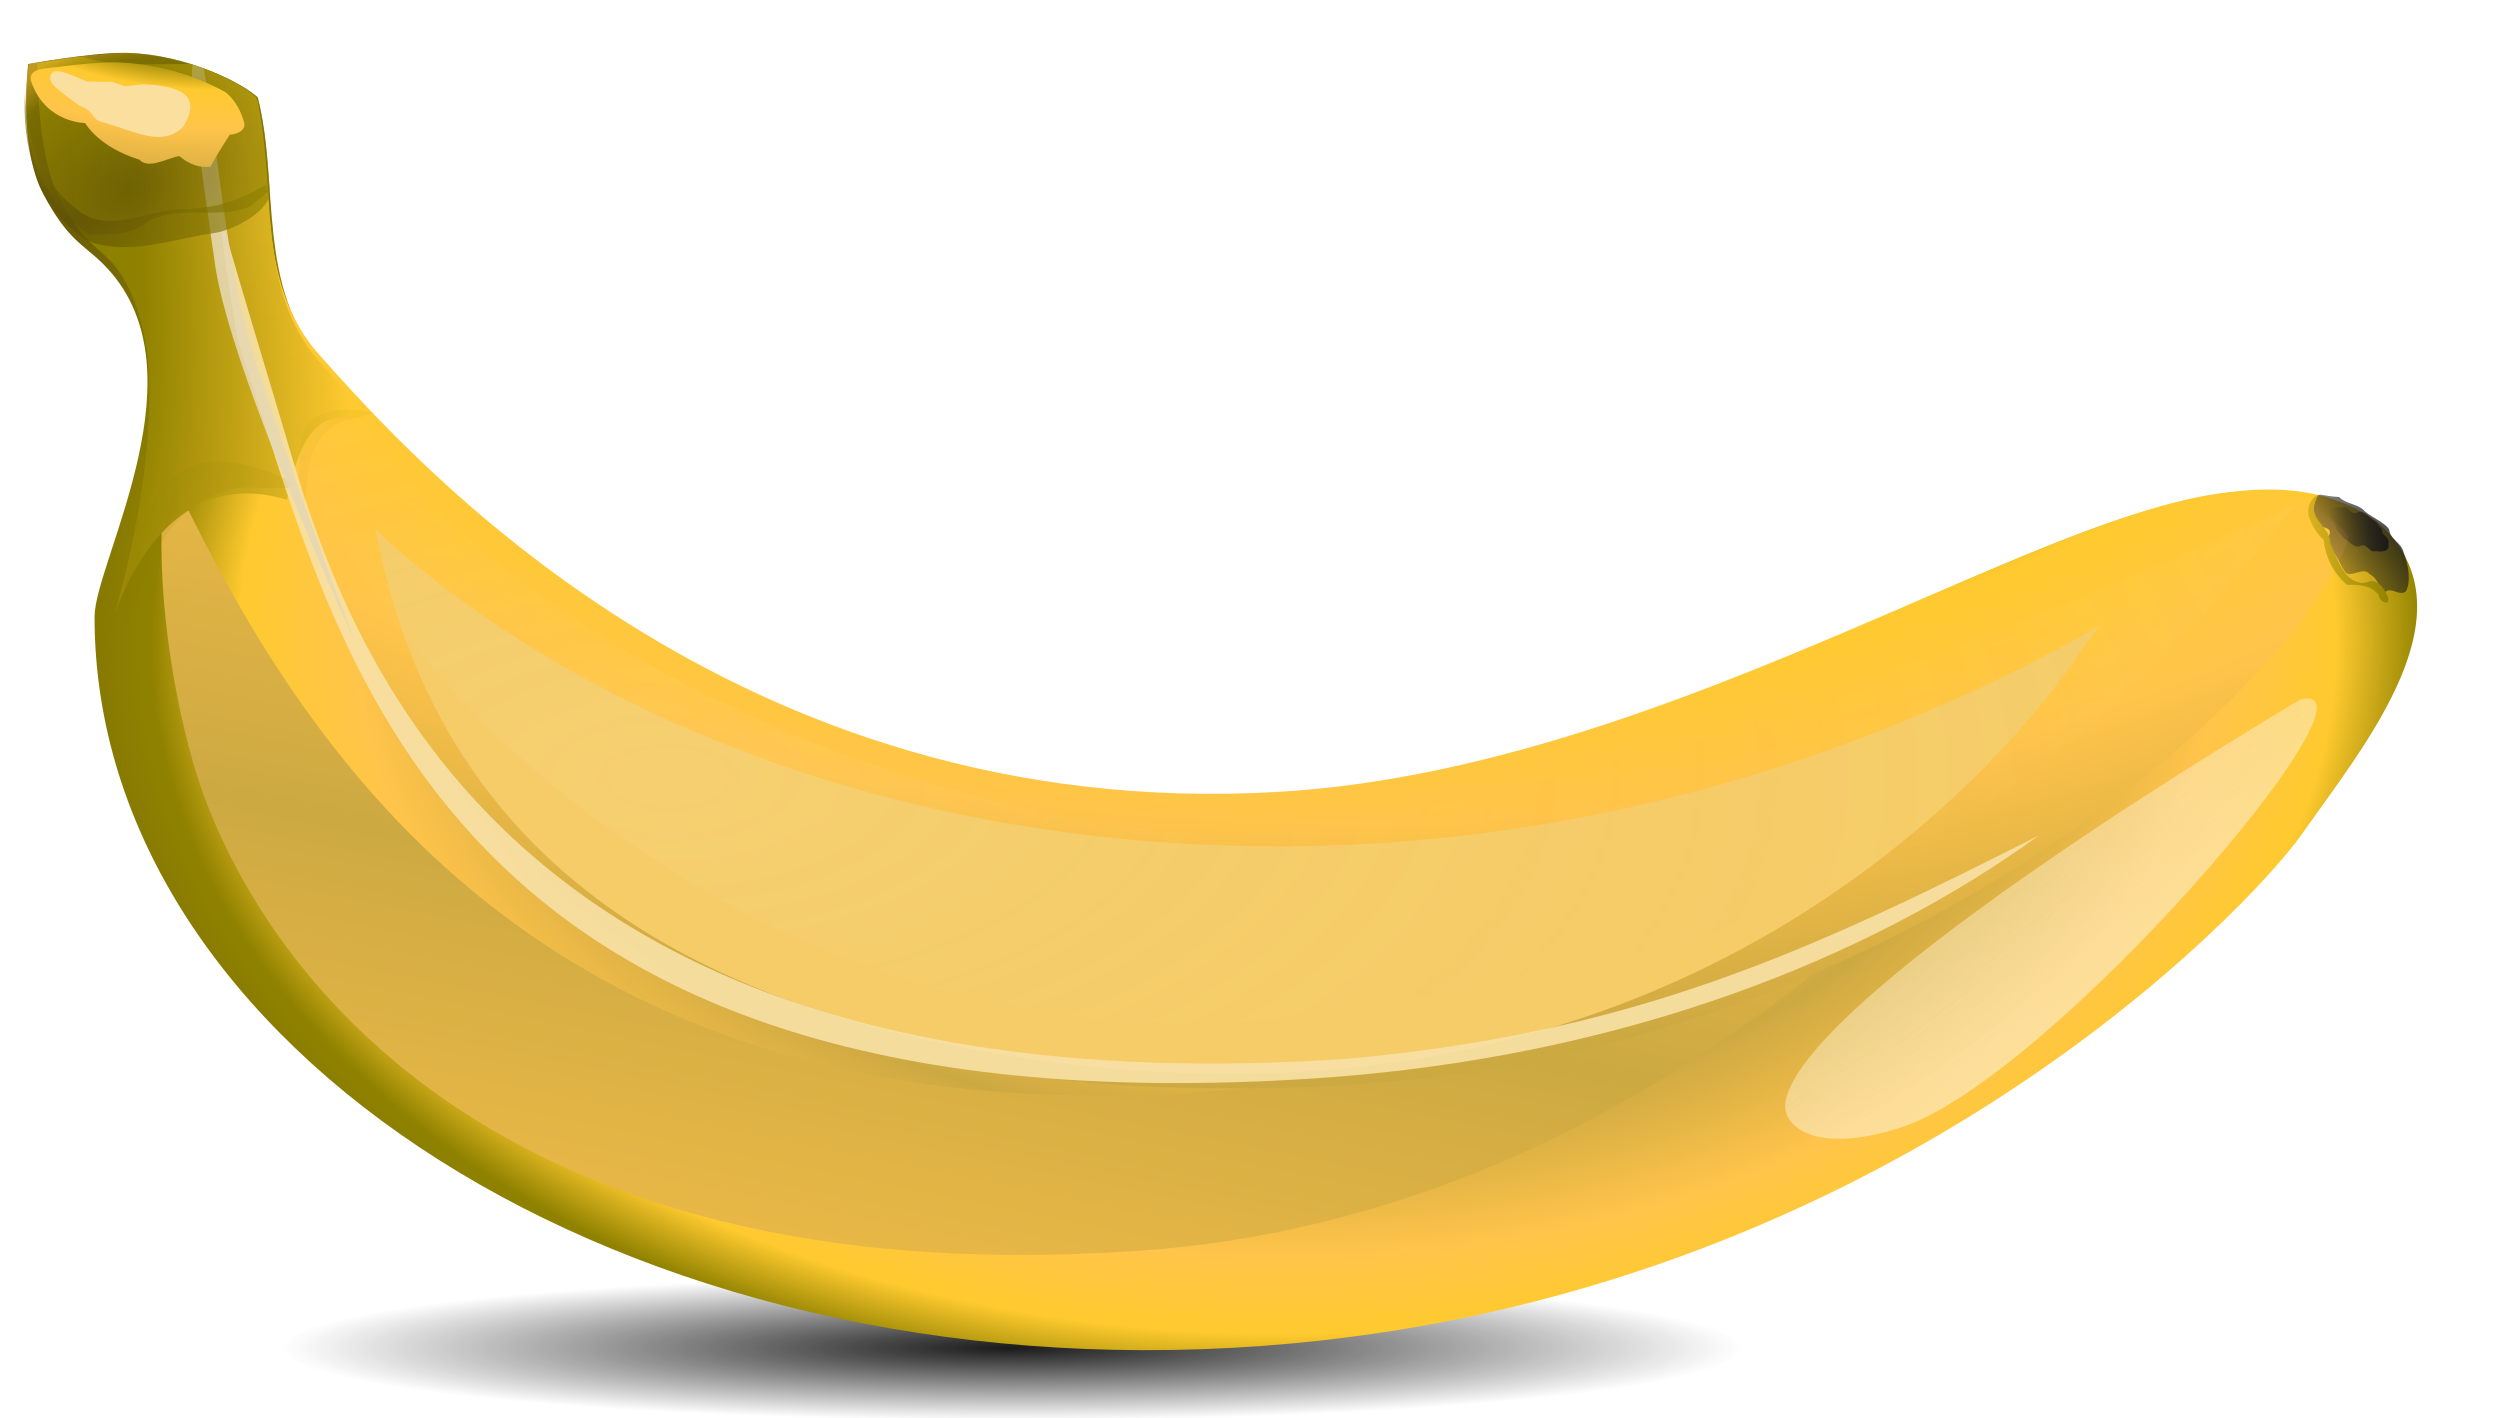 <?xml version="1.0" encoding="UTF-8" standalone="no"?>
<svg
   xmlns:dc="http://purl.org/dc/elements/1.1/"
   xmlns:cc="http://creativecommons.org/ns#"
   xmlns:rdf="http://www.w3.org/1999/02/22-rdf-syntax-ns#"
   xmlns:svg="http://www.w3.org/2000/svg"
   xmlns="http://www.w3.org/2000/svg"
   xmlns:xlink="http://www.w3.org/1999/xlink"
   xmlns:sodipodi="http://sodipodi.sourceforge.net/DTD/sodipodi-0.dtd"
   xmlns:inkscape="http://www.inkscape.org/namespaces/inkscape"
   id="svg2"
   sodipodi:docname="banana.svg"
   viewBox="0 0 430.946 244.492"
   version="1.1"
   inkscape:version="1.0.2-2 (e86c870879, 2021-01-15)"
   width="114.021mm"
   height="64.689mm">
  <defs
     id="defs4">
    <linearGradient
       id="linearGradient4082">
      <stop
         id="stop4084"
         style="stop-color:#ffffff"
         offset="0" />
      <stop
         id="stop4086"
         style="stop-color:#f6d480;stop-opacity:0"
         offset="1" />
    </linearGradient>
    <linearGradient
       id="linearGradient4165">
      <stop
         id="stop4167"
         style="stop-color:#594c06"
         offset="0" />
      <stop
         id="stop4169"
         style="stop-color:#908200"
         offset=".467" />
      <stop
         id="stop4171"
         style="stop-color:#ffca2f"
         offset=".585" />
      <stop
         id="stop4173"
         style="stop-color:#ffc44a"
         offset=".746" />
      <stop
         id="stop4175"
         style="stop-color:#cda942"
         offset="1" />
    </linearGradient>
    <linearGradient
       id="linearGradient3840"
       inkscape:collect="always">
      <stop
         id="stop3842"
         style="stop-color:#1a1a1a"
         offset="0" />
      <stop
         id="stop3844"
         style="stop-color:#1a1a1a;stop-opacity:0"
         offset="1" />
    </linearGradient>
    <filter
       id="filter3835"
       inkscape:collect="always"
       color-interpolation-filters="sRGB">
      <feGaussianBlur
         id="feGaussianBlur3837"
         stdDeviation="1.504"
         inkscape:collect="always" />
    </filter>
    <filter
       id="filter3887"
       height="1.209"
       width="1.065"
       color-interpolation-filters="sRGB"
       y="-0.105"
       x="-0.033"
       inkscape:collect="always">
      <feGaussianBlur
         id="feGaussianBlur3889"
         stdDeviation="2.673"
         inkscape:collect="always" />
    </filter>
    <filter
       id="filter3944"
       height="1.077"
       width="1.272"
       color-interpolation-filters="sRGB"
       y="-0.038"
       x="-0.136"
       inkscape:collect="always">
      <feGaussianBlur
         id="feGaussianBlur3946"
         stdDeviation="1.033"
         inkscape:collect="always" />
    </filter>
    <filter
       id="filter3867"
       inkscape:collect="always"
       color-interpolation-filters="sRGB">
      <feGaussianBlur
         id="feGaussianBlur3869"
         stdDeviation="0.205"
         inkscape:collect="always" />
    </filter>
    <filter
       id="filter4072"
       height="1.202"
       width="1.089"
       color-interpolation-filters="sRGB"
       y="-0.101"
       x="-0.045"
       inkscape:collect="always">
      <feGaussianBlur
         id="feGaussianBlur4074"
         stdDeviation="4.091"
         inkscape:collect="always" />
    </filter>
    <filter
       id="filter4198"
       height="1.321"
       width="1.341"
       color-interpolation-filters="sRGB"
       y="-0.161"
       x="-0.171"
       inkscape:collect="always">
      <feGaussianBlur
         id="feGaussianBlur4200"
         stdDeviation="3.505"
         inkscape:collect="always" />
    </filter>
    <filter
       id="filter4297"
       height="1.3"
       width="1.376"
       color-interpolation-filters="sRGB"
       y="-0.15"
       x="-0.188"
       inkscape:collect="always">
      <feGaussianBlur
         id="feGaussianBlur4299"
         stdDeviation="1.484"
         inkscape:collect="always" />
    </filter>
    <filter
       id="filter4313"
       inkscape:collect="always"
       color-interpolation-filters="sRGB">
      <feGaussianBlur
         id="feGaussianBlur4315"
         stdDeviation="0.495"
         inkscape:collect="always" />
    </filter>
    <filter
       id="filter4330"
       height="1.314"
       width="1.451"
       color-interpolation-filters="sRGB"
       y="-0.157"
       x="-0.225"
       inkscape:collect="always">
      <feGaussianBlur
         id="feGaussianBlur4332"
         stdDeviation="0.769"
         inkscape:collect="always" />
    </filter>
    <filter
       id="filter4336"
       inkscape:collect="always"
       color-interpolation-filters="sRGB">
      <feGaussianBlur
         id="feGaussianBlur4338"
         stdDeviation="0.105"
         inkscape:collect="always" />
    </filter>
    <filter
       id="filter3873"
       inkscape:collect="always"
       color-interpolation-filters="sRGB">
      <feGaussianBlur
         id="feGaussianBlur3875"
         stdDeviation="0.777"
         inkscape:collect="always" />
    </filter>
    <radialGradient
       id="radialGradient3907"
       xlink:href="#linearGradient3840"
       gradientUnits="userSpaceOnUse"
       cy="564.96"
       cx="-175.01"
       gradientTransform="matrix(1,0,0,0.061,0,530.49)"
       r="74.499"
       inkscape:collect="always" />
    <radialGradient
       id="radialGradient3909"
       xlink:href="#linearGradient4165"
       spreadMethod="reflect"
       gradientUnits="userSpaceOnUse"
       cy="504.83"
       cx="-203.61"
       gradientTransform="matrix(0.614,0,1.7242e-8,0.406,-80.677,281.38)"
       r="134.36"
       inkscape:collect="always" />
    <linearGradient
       id="linearGradient3911"
       y2="502.25"
       xlink:href="#linearGradient4165"
       spreadMethod="reflect"
       gradientUnits="userSpaceOnUse"
       x2="-248.42"
       y1="782.6"
       x1="-309.62"
       inkscape:collect="always" />
    <radialGradient
       id="radialGradient3913"
       xlink:href="#linearGradient4165"
       gradientUnits="userSpaceOnUse"
       cy="425.49"
       cx="-203.01"
       gradientTransform="matrix(1.703,0,0,0.83,133.04,81.388)"
       r="116.33"
       inkscape:collect="always" />
    <radialGradient
       id="radialGradient3915"
       xlink:href="#linearGradient4165"
       gradientUnits="userSpaceOnUse"
       cy="449.03"
       cx="-77.912"
       gradientTransform="matrix(8.53,4.925,-10.596,19.387,5435.4,-7953.7)"
       r="14.368"
       inkscape:collect="always" />
    <radialGradient
       id="radialGradient3917"
       xlink:href="#linearGradient4082"
       spreadMethod="reflect"
       gradientUnits="userSpaceOnUse"
       cy="527.34"
       cx="-134.53"
       gradientTransform="matrix(1,0,0,0.482,0,248.48)"
       r="105.42"
       inkscape:collect="always" />
    <radialGradient
       id="radialGradient3919"
       xlink:href="#linearGradient4165"
       spreadMethod="reflect"
       gradientUnits="userSpaceOnUse"
       cy="473.51"
       cx="-96.422"
       gradientTransform="matrix(-5.692,0,0,8.907,-502.38,-4130.5)"
       r="17.506"
       inkscape:collect="always" />
    <radialGradient
       id="radialGradient3921"
       xlink:href="#linearGradient4165"
       gradientUnits="userSpaceOnUse"
       cy="11.712"
       cx="12.052"
       gradientTransform="matrix(2.46,-1.42,1.06,1.836,-30.52,10.792)"
       r="13.568"
       inkscape:collect="always" />
    <radialGradient
       id="radialGradient3923"
       xlink:href="#linearGradient4165"
       gradientUnits="userSpaceOnUse"
       cy="397.72"
       cx="-87.203"
       gradientTransform="matrix(-3.801,0,0,1.973,-310.34,-796.02)"
       r="13.396"
       inkscape:collect="always" />
    <radialGradient
       id="radialGradient3925"
       xlink:href="#linearGradient4165"
       gradientUnits="userSpaceOnUse"
       cy="439.94"
       cx="-70.922"
       gradientTransform="matrix(3.245,0,0,2.217,159.21,-537.66)"
       r="12.549"
       inkscape:collect="always" />
    <linearGradient
       id="linearGradient3927"
       y2="17.392"
       xlink:href="#linearGradient4082"
       gradientUnits="userSpaceOnUse"
       x2="169.48"
       gradientTransform="matrix(0.905,0,0,0.93,29.126,0.934)"
       y1="135.44"
       x1="291.07"
       inkscape:collect="always" />
    <linearGradient
       id="linearGradient3929"
       y2="481.77"
       xlink:href="#linearGradient3840"
       gradientUnits="userSpaceOnUse"
       x2="-312.3"
       gradientTransform="matrix(0.647,0.197,-0.285,0.711,22.011,198.52)"
       y1="474.47"
       x1="-335.08"
       inkscape:collect="always" />
    <linearGradient
       id="linearGradient3931"
       y2="496.5"
       xlink:href="#linearGradient4165"
       spreadMethod="reflect"
       gradientUnits="userSpaceOnUse"
       x2="-275.28"
       gradientTransform="matrix(-0.977,0,0,1.067,-57.786,-452.26)"
       y1="482.85"
       x1="-377.49"
       inkscape:collect="always" />
    <linearGradient
       id="linearGradient3933"
       y2="473.78"
       xlink:href="#linearGradient3840"
       gradientUnits="userSpaceOnUse"
       x2="-321.51"
       gradientTransform="matrix(0.976,0,0,1.008,-7.815,-3.939)"
       y1="473.78"
       x1="-328.27"
       inkscape:collect="always" />
    <radialGradient
       id="radialGradient3935"
       xlink:href="#linearGradient4165"
       spreadMethod="reflect"
       gradientUnits="userSpaceOnUse"
       cy="473.51"
       cx="-96.422"
       gradientTransform="matrix(-2.962,0.818,0.979,3.769,-697.59,-1650.6)"
       r="17.506"
       inkscape:collect="always" />
  </defs>
  <sodipodi:namedview
     id="base"
     fit-margin-left="0"
     inkscape:snap-intersection-paths="true"
     inkscape:zoom="0.96377842"
     borderopacity="1.0"
     inkscape:current-layer="g4545"
     inkscape:cx="347.08625"
     inkscape:cy="-24.956843"
     inkscape:snap-bbox-midpoints="true"
     inkscape:object-paths="true"
     inkscape:window-maximized="1"
     inkscape:snap-bbox="true"
     showgrid="false"
     fit-margin-right="0"
     inkscape:snap-midpoints="true"
     inkscape:snap-global="false"
     inkscape:bbox-nodes="true"
     bordercolor="#666666"
     inkscape:window-x="-8"
     inkscape:window-y="-8"
     inkscape:snap-smooth-nodes="true"
     inkscape:object-nodes="true"
     fit-margin-bottom="0"
     inkscape:window-width="1920"
     inkscape:pageopacity="0.0"
     inkscape:pageshadow="2"
     pagecolor="#ffffff"
     inkscape:bbox-paths="true"
     inkscape:document-units="px"
     inkscape:snap-bbox-edge-midpoints="true"
     inkscape:window-height="1017"
     fit-margin-top="0"
     inkscape:document-rotation="0"
     units="mm" />
  <g
     id="layer1"
     inkscape:label="Layer 1"
     inkscape:groupmode="layer"
     transform="translate(310.995,-472.405)">
    <g
       id="g4545"
       transform="matrix(-1,0,0,1,-397.26,0)">
      <g
         id="g3885"
         transform="matrix(1.548,0,0,1.548,10.169,-169.96)">
        <path
           id="path3838"
           d="m -100.51,564.96 c 0,2.51 -33.354,4.546 -74.499,4.546 -41.145,0 -74.499,-2.035 -74.499,-4.546 0,-2.51 33.354,-4.546 74.499,-4.546 41.145,0 74.499,2.035 74.499,4.546 z"
           style="fill:url(#radialGradient3907)"
           inkscape:connector-curvature="0"
           transform="matrix(1.092,0,0,1.778,16.15,-439.42)" />
        <path
           id="path3044"
           sodipodi:nodetypes="cssssscscssc"
           style="fill:url(#radialGradient3909);fill-rule:evenodd"
           inkscape:connector-curvature="0"
           d="m -326.88,472.98 c -11.419,9.783 1.288,24.934 8.295,34.921 5.556,7.919 46.615,51.894 115.81,56.945 71.022,5.184 129.95,-33.369 129.95,-81.189 0,-6.209 -12.688,-27.856 -0.835,-39.418 2.195,-2.141 3.805,-2.547 6.533,-7.646 2.824,-5.279 1.688,-14.498 1.688,-14.498 0,0 -7.256,-1.32 -10.854,-1.238 -6.82,0.157 -13.063,3.421 -14.703,4.968 -2.441,9.595 0.173,21.226 -7.198,29.402 -9.998,11.091 -45.913,51.857 -106.84,48.223 -54.327,-3.241 -99.493,-46.369 -121.84,-30.471 z" />
        <path
           id="path3987"
           d="m -307.06,450.81 c -1.323,0.586 -2.231,17.606 2.594,35.938 4.825,18.332 27.882,66.648 108.47,60.656 56.226,-4.18 93.388,-48.475 107.84,-66.312 -19.879,18.796 -57.634,45.576 -108,46.969 -71.82,1.986 -97.237,-46.388 -110.91,-77.25 z"
           style="fill:url(#linearGradient3911);fill-rule:evenodd;filter:url(#filter4072)"
           transform="matrix(-0.97,0,0,0.896,-379.14,63.779)"
           inkscape:connector-curvature="0" />
        <path
           id="path3817"
           sodipodi:nodetypes="cssssssc"
           style="fill:url(#radialGradient3913);fill-rule:evenodd"
           inkscape:connector-curvature="0"
           d="m -90.928,426.05 c -1.956,9.43 0.152,20.515 -6.917,28.417 -10.013,11.194 -45.987,52.333 -107.01,48.665 -48.417,-2.911 -95.404,-39.704 -113.83,-32.571 -2.08,0.805 -5.242,3.943 -5.128,4.298 5.165,16.071 50.417,58.429 114.79,61.105 101.1,4.203 111.74,-58.303 120.81,-94.586 0.693,-2.772 -1.077,-8.55 -2.723,-15.328 z" />
        <path
           id="path4182"
           d="m -71.282,421.28 c 1.141,0.149 2.171,0.31 3.011,0.438 0.373,0.06 0.863,0.137 1.156,0.188 0.199,0.033 0.546,0.071 0.669,0.094 -0.038,3.587 -0.355,10.736 -2.281,14.594 -2.546,5.099 -4.035,5.515 -6.083,7.656 -1.654,1.925 -2.717,4.439 -3.346,7.281 -0.009,0.032 -0.022,0.062 -0.03,0.094 -0.011,0.052 -0.019,0.104 -0.03,0.156 -0.103,0.401 -0.196,0.81 -0.274,1.219 -0.002,0.01 0.002,0.021 0,0.031 -0.086,0.454 -0.156,0.913 -0.213,1.375 -0.053,0.433 -0.092,0.874 -0.122,1.312 -0.002,0.031 0.002,0.062 0,0.094 -0.012,0.187 -0.023,0.375 -0.03,0.562 -0.012,0.291 -0.028,0.583 -0.03,0.875 -0.002,0.231 -0.003,0.456 0,0.688 -0.274,9.531 2.391,20.367 3.833,25.469 -2.012,-5.602 -7.513,-16.365 -19.224,-12.781 -0.036,-0.24 -0.078,-0.483 -0.122,-0.719 -2.633,-12.833 -8.061,-6.544 -8.943,-8.562 2.295,-2.46 4.165,-4.597 5.505,-6.125 7.174,-8.176 4.62,-19.811 6.996,-29.406 0.998,-0.967 3.759,-2.588 7.3,-3.719 3.72,0.016 6.701,0.05 7.452,0.031 1.333,-0.033 3.127,-0.408 4.806,-0.844 z"
           style="fill:url(#radialGradient3915);filter:url(#filter4313)"
           inkscape:connector-curvature="0" />
        <path
           id="path3039"
           style="fill:#f5cc68;fill-rule:evenodd;filter:url(#filter3887)"
           d="m -294.23,482.63 c 22.329,12.679 58.548,27.041 103.16,24.704 38.291,-2.006 71.262,-15.827 92.683,-35.457 -6.564,34.837 -32.611,55.642 -82.148,60.628 -71.626,7.209 -106.48,-39.31 -111.51,-47.118 -0.601,-0.931 -1.434,-1.8 -2.175,-2.756 z"
           sodipodi:nodetypes="cscssc"
           transform="matrix(0.981,0,0,0.987,-7.611,8.221)"
           inkscape:connector-curvature="0" />
        <path
           id="path4032"
           style="opacity:0.247;fill:url(#radialGradient3917);fill-rule:evenodd;filter:url(#filter3873)"
           d="m -88.193,436.68 c 2.458,47.2 -52.241,96.545 -109.23,91.947 -46.778,-6.917 -77.186,-11.527 -110.48,-55.082 22.901,10.648 78.787,33.385 113.26,35.197 35.522,-0.404 103.95,-27.306 104.05,-76.65 -0.228,-4.252 2.161,4.944 2.392,4.588 z"
           sodipodi:nodetypes="ccccccc"
           transform="matrix(1.045,0,0,1.045,3.859,-23.728)"
           inkscape:connector-curvature="0" />
        <path
           id="path4037"
           sodipodi:nodetypes="csccssc"
           style="fill:#f8e2a9;fill-opacity:0.888;fill-rule:evenodd;filter:url(#filter3835)"
           inkscape:connector-curvature="0"
           d="m -86.541,437.78 c -0.358,1.745 -6.61,22.482 -6.61,22.482 -5.564,17.948 -18.023,79.397 -119.03,72.614 -31.842,-2.829 -51.565,-11.896 -77.154,-24.882 18.759,13.627 46.314,24.747 80.368,27.034 101.01,6.784 109.57,-51.368 120.13,-81.875 0.296,-0.855 2.658,-17.117 2.3,-15.372 z" />
        <path
           id="path4189"
           style="fill:none"
           inkscape:connector-curvature="0"
           d="m -70.906,421.28 c -1.725,0.436 -3.568,0.811 -4.938,0.844 -2.618,0.063 -4.856,0.4 -7.281,0.906 -3.66,0.759 -6.644,1.853 -7.594,2.781 -2.357,9.595 0.179,21.23 -6.938,29.406 -1.338,1.538 -3.233,3.675 -5.531,6.156 1.649,0.251 3.008,1.121 4.438,2.125 2.542,1.786 3.772,4.205 4.219,7.125 12.031,-3.584 17.683,7.179 19.75,12.781 -1.443,-4.973 -4.043,-15.234 -3.938,-24.656 -8.62e-4,-0.021 8.21e-4,-0.042 0,-0.062 -0.103,-2.567 0.131,-5.09 0.844,-7.469 0.65,-2.716 1.715,-5.123 3.344,-6.969 2.105,-2.141 3.635,-2.557 6.25,-7.656 1.979,-3.858 2.305,-11.007 2.344,-14.594 -0.691,-0.122 -2.625,-0.421 -4.969,-0.719 z m -3.781,62.406 c 0.486,1.658 0.875,2.875 0.875,2.875 0,0 -0.264,-1.171 -0.875,-2.875 z" />
        <path
           id="path4283"
           style="opacity:0.309;fill:url(#radialGradient3919);filter:url(#filter4297)"
           d="m 11.5,59.656 c -0.36,2.287 -0.385,4.675 -0.312,7.031 2.241,-7.054 3.612,-17.164 11.469,-19.906 2.232,-0.772 6.083,0.397 7.438,-0.625 -15.495,-9.747 -16.533,5.038 -18.594,13.5 z"
           sodipodi:nodetypes="ccccc"
           transform="matrix(-1.032,0,0,0.814,-64.483,431.4)"
           inkscape:connector-curvature="0" />
        <path
           id="path4099"
           d="m 18.5,1.312 c -0.375,3.201 1.103,12.027 2.5,22.125 1.689,12.202 15.656,42.281 15.656,42.281 0,0 -8.256,-21.671 -11.719,-33.375 C 22.076,22.674 20.889,6.875 19.75,1.75 19.339,1.598 18.938,1.451 18.5,1.312 Z"
           style="fill:#e6d7b3;fill-opacity:0.89;filter:url(#filter3944)"
           inkscape:connector-curvature="0"
           transform="matrix(-1,0,0,1,-65.221,420.84)" />
        <path
           id="path4380"
           d="M 11.094,0 C 10.85,-0.006 10.555,0.025 10.281,0.031 8.533,0.111 6.45,0.336 4.625,0.562 4.4,0.594 4.216,0.625 4,0.656 1.937,0.955 0.293,1.242 0.25,1.25 0.245,1.287 0.189,1.713 0.156,2.031 0.132,2.26 0.12,2.248 0.094,2.594 c -0.008,0.104 0.008,0.072 0,0.188 C 0.065,3.189 0.016,3.636 0,4.156 c -0.004,0.103 0.003,0.174 0,0.281 -0.012,0.521 -0.016,1.064 0,1.656 0.074,2.77 0.517,6.159 2.031,8.625 1.999,3.254 3.444,4.454 4.906,5.531 2.266,-0.106 4.606,0.229 6.562,-1.469 3.616,-1.907 7.743,-0.162 11.406,-1.656 0.747,-0.591 1.481,-1.188 2.219,-1.813 C 26.871,11.777 26.616,8.248 25.781,4.969 24.154,3.434 18.008,0.204 11.25,0 11.197,-0.002 11.147,0.001 11.094,0 Z"
           style="opacity:0.596;fill:url(#radialGradient3921);fill-rule:evenodd"
           inkscape:connector-curvature="0"
           transform="matrix(-1,0,0,1,-65.221,420.84)" />
        <path
           id="path4227"
           style="fill:url(#radialGradient3923);fill-rule:evenodd"
           d="M 9.969,1.062 C 7.861,1.065 5.771,1.293 3.688,1.562 2.445,1.763 -0.145,1.603 0.625,3.406 c 1.618,4.415 5.934,4.422 5.934,4.422 0,0 1.417,2.639 6.035,4.078 1.038,1.117 3.119,-0.185 4.438,-0.406 1.067,0.891 2.216,1.345 3.469,1.188 0.672,-1.26 2.156,-3.562 2.156,-3.562 0,0 1.807,-0.108 1.625,-1.312 -0.332,-1.199 -0.968,-2.51 -2.062,-3.406 -3.659,-2.035 -7.942,-3.221 -12.25,-3.344 z"
           sodipodi:nodetypes="ccccccccccc"
           transform="matrix(-1,0,0,1,-65.221,420.84)"
           inkscape:connector-curvature="0" />
        <path
           id="path4276"
           d="m -68.576,422.9 c 0.378,0.03 0.641,0.229 0.699,0.701 0.096,0.781 -1.583,1.867 -3.271,3.142 -1.781,0.628 -1.219,1.462 -2.522,1.813 -3.436,0.924 -6.679,2.9 -9.014,0.532 -2.37,-3.814 0.875,-4.587 4.47,-4.737 l 1.998,0.218 1.398,-0.483 2.847,-0.048 c 1.152,-0.454 2.565,-1.202 3.396,-1.136 z"
           style="fill:#fadf9f;fill-rule:evenodd"
           inkscape:connector-curvature="0" />
        <path
           id="path4410"
           style="opacity:0.8;fill:url(#radialGradient3925);fill-rule:evenodd;filter:url(#filter3867)"
           d="m -65.787,424.39 c 0.393,5.579 -1.168,11.967 -5.942,15.341 -4.08,1.762 -8.473,-0.105 -12.598,-0.704 -2.211,-0.308 -6.739,-2.974 -5.092,-4.953 2.602,1.647 5.251,2.541 8.584,2.495 3.304,0.236 7.06,2.553 9.885,0.06 3.772,-2.855 5.121,-7.696 5.163,-12.24 z"
           sodipodi:nodetypes="ccccccc"
           transform="matrix(1.133,0,0,1.084,9.442,-34.984)"
           inkscape:connector-curvature="0" />
        <path
           id="path4493"
           style="fill:url(#linearGradient3927);filter:url(#filter4198)"
           d="m 215.41,107.25 c -0.421,3.167 2.663,6.962 10.55,3.356 13.658,-6.244 45.144,-58.015 36.435,-54.95 0,0 -45.081,37.287 -46.984,51.594 z"
           sodipodi:nodetypes="sscs"
           transform="matrix(-1.22,0,0,0.867,1.675,444.61)"
           inkscape:connector-curvature="0" />
        <path
           id="path3952"
           d="m -320.7,470.05 c 0.639,0.045 0.555,0.792 0.712,1.166 0.161,0.897 0.407,2.097 -1.021,2.451 -1.535,0.337 -0.17,1.287 -0.309,1.975 -1.19,0.792 -1.431,2.056 -2.166,3.069 -0.658,0.646 -1.971,-0.709 -2.691,0.19 -0.982,0.501 -1.016,1.555 -1.578,2.165 -0.695,-0.972 -1.615,0.361 -2.444,-0.238 -0.659,-1.172 -0.204,-3.187 0.247,-4.361 0.293,-1.152 1.453,-1.363 1.609,-2.539 0.45,-0.806 2.325,-1.508 2.917,-2.239 0.77,-0.623 1.984,-0.663 2.66,-1.381 0.985,-0.059 1.069,-0.115 2.064,-0.259 z m -7.858,3.902 c 0.024,0.006 -0.008,0.019 0,0.024 -0.046,-0.002 -0.088,-0.009 0,-0.024 z"
           sodipodi:nodetypes="cccccccccccccccc"
           style="fill:url(#linearGradient3929)"
           inkscape:connector-curvature="0" />
        <path
           id="path3980"
           d="m 255.19,49.219 c -0.955,0.467 -1.342,1.73 -0.906,2.719 0.307,0.911 0.902,1.683 1.562,2.344 0.165,1.93 1.142,3.77 2.594,4.969 1.244,-0.035 2.715,0.014 3.531,1.156 0.035,0.823 1.397,1.261 1,0.156 -0.337,-0.846 -1.046,-1.862 -2.031,-1.719 -1.149,0.548 -2.425,-0.258 -3,-1.312 -0.569,-0.899 -0.91,-1.919 -1.375,-2.875 0.079,-1.684 -2.034,-2.469 -1.812,-4.188 0.027,-0.466 0.331,-0.81 0.438,-1.25 z"
           style="fill:url(#linearGradient3931);filter:url(#filter4336)"
           inkscape:connector-curvature="0"
           transform="matrix(-1,0,0,1,-65.221,420.84)" />
        <path
           id="path3936"
           d="m -323.42,471.4 c -0.504,0.144 -0.758,0.961 -1.391,0.626 -0.712,-0.264 -1.112,0.415 -1.612,0.762 -0.541,0.275 -0.726,0.749 -1.113,1.121 0.062,0.741 -0.902,0.832 -0.722,1.59 -0.215,0.89 0.78,0.969 1.39,0.823 0.694,0.279 0.972,-0.864 1.661,-0.592 0.683,0.354 1.193,-0.356 1.68,-0.704 0.507,-0.27 0.621,-0.781 1.067,-1.043 -0.035,-0.769 0.838,-0.89 0.747,-1.643 0.19,-0.884 -0.714,-1.011 -1.339,-0.859 -0.134,0.02 -0.243,-0.108 -0.37,-0.081 z"
           style="fill:url(#linearGradient3933)"
           inkscape:connector-curvature="0" />
        <path
           id="path4317"
           d="m 35.625,39.969 c -5.913,0.009 -5.095,5.326 -5.219,8.719 0.064,1.02 0.328,2.044 0.625,3.031 0.391,-3.308 -0.005,-7.804 3.781,-10.094 1.076,-0.647 3.189,-0.685 3.781,-1.312 -1.142,-0.237 -2.124,-0.345 -2.969,-0.344 z"
           style="opacity:0.238;fill:url(#radialGradient3935);filter:url(#filter4330)"
           transform="matrix(-1,0,0,0.885,-65.221,425.21)"
           inkscape:connector-curvature="0" />
      </g>
    </g>
  </g>
</svg>
